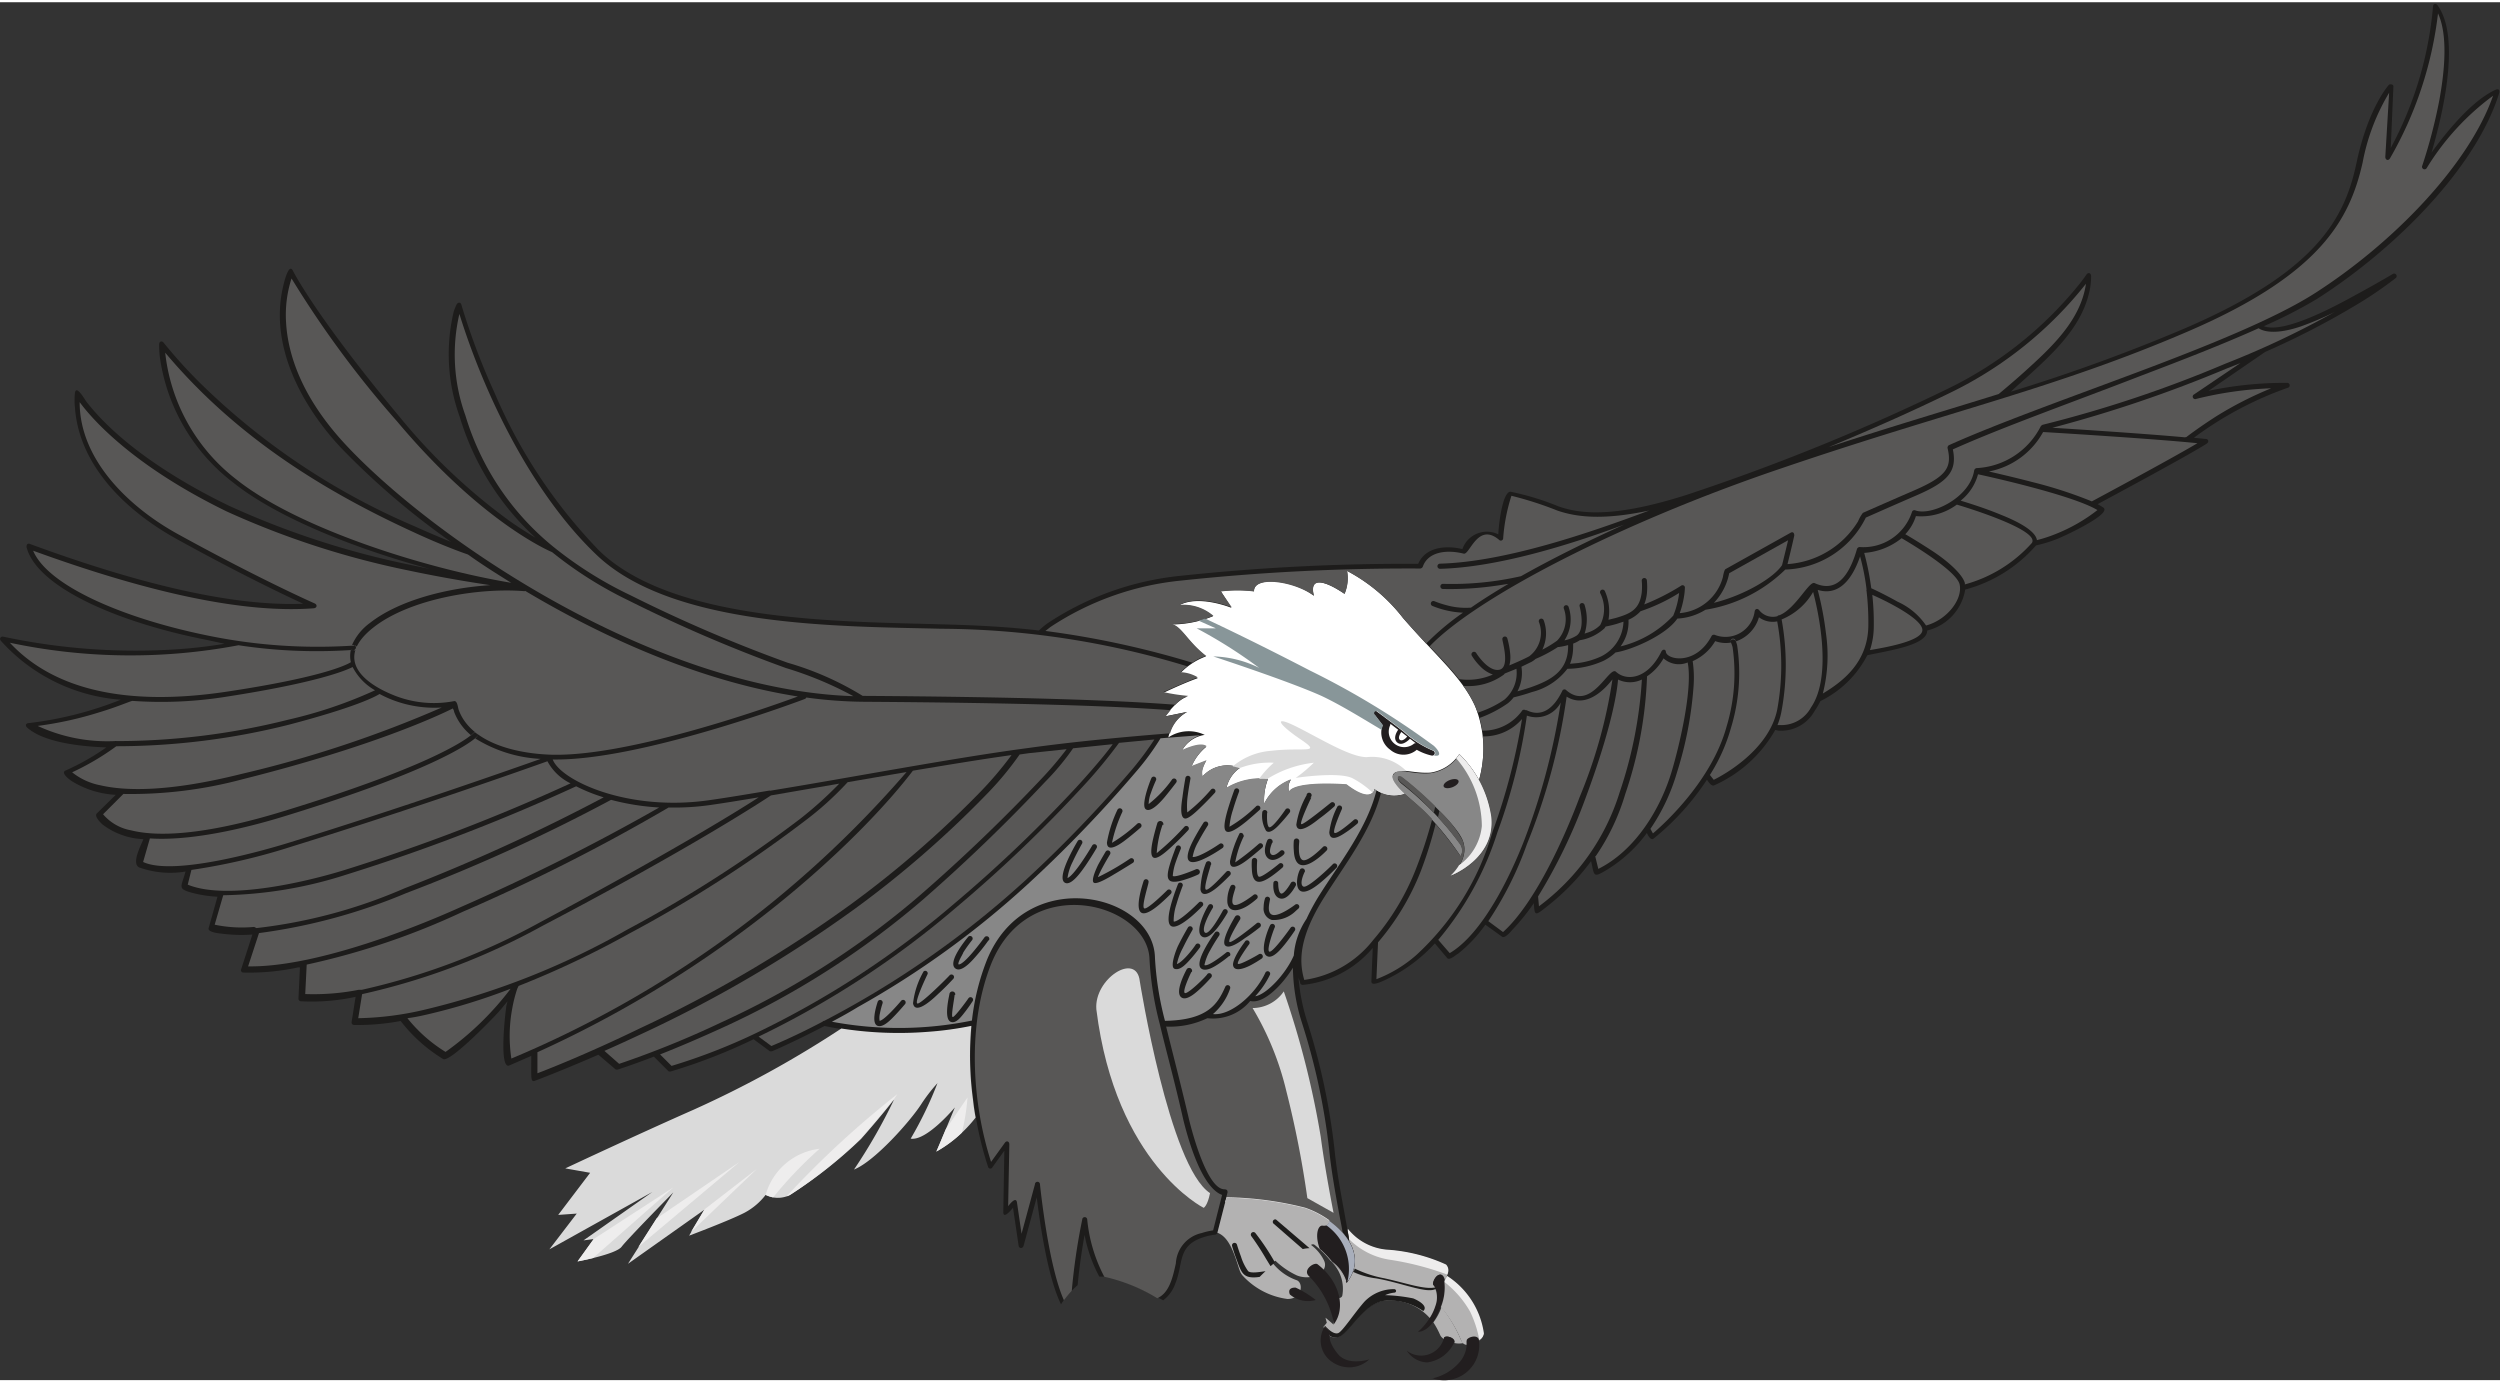 <svg xmlns="http://www.w3.org/2000/svg" width="170" height="94" viewBox="0 0 169.79 93.58"><rect x="0" y="0" width="169.79" height="93.58" fill="#333333" stroke="none"/><defs><style>.cls-1{fill:#b3b2b2;}.cls-1,.cls-12,.cls-2,.cls-5,.cls-6{fill-rule:evenodd;}.cls-10,.cls-2{fill:#221e1f;}.cls-3{fill:#eeeded;}.cls-4{fill:#1d1c1b;}.cls-5{fill:#fff;}.cls-6,.cls-8{fill:#878787;}.cls-7{fill:#585756;}.cls-12,.cls-9{fill:#dadada;}.cls-11{fill:#889699;}.cls-13{fill:#a8aebb;}</style></defs><title>Ресурс 1</title><g id="Слой_2" data-name="Слой 2"><g id="Слой_1-2" data-name="Слой 1"><path class="cls-1" d="M91.5,83.33a3.8,3.8,0,0,0,2.81,1.43,11.46,11.46,0,0,1,3.86,1c.26.19.2.66-.05,1.06,0-.24-.15-.39-.27-.41-.32,0-.58.56-.5.69a1.33,1.33,0,0,1,.17.25.88.88,0,0,1-.28.07c-.8.06-2.32-.56-3.77-.8a5.25,5.25,0,0,1-1.57-.45,2.36,2.36,0,0,0-.27-2,3.43,3.43,0,0,0-.09-.63Z"/><path class="cls-2" d="M96.3,90.3a4,4,0,0,0,1.19-1.8c.28-1-.06-1.26-.15-1.39s.17-.74.5-.69.47,1,0,2.17C97.23,90.39,96.3,90.3,96.3,90.3Z"/><path class="cls-3" d="M98.29,86.41a19.77,19.77,0,0,0-3.86-1A4.94,4.94,0,0,1,91.62,84a4.31,4.31,0,0,0-.08-.5l0-.2a3.8,3.8,0,0,0,2.81,1.43,11.46,11.46,0,0,1,3.86,1A.57.57,0,0,1,98.29,86.41Z"/><path class="cls-4" d="M92,86a7.7,7.7,0,0,0,2,.66c1.55.34,2.75.79,3.49.62a.83.83,0,0,1,.07.13.88.88,0,0,1-.28.07c-.8.06-2.32-.56-3.77-.8a5.25,5.25,0,0,1-1.57-.45A2.29,2.29,0,0,0,92,86Z"/><path class="cls-1" d="M97.1,89.36a3.57,3.57,0,0,0-2.84-1.19c-1.58-.06-2.58,2.12-3.34,2.45a.68.68,0,0,1-.66-.06.55.55,0,0,1,0-.13c0-.11-.26-.5-.41-.43.17-.19.26-.32.26-.32l-.09-.34c.2.16.39.33.55.47A2.5,2.5,0,0,0,90.11,88a1.67,1.67,0,0,1,.81,0,.23.23,0,0,0,.24-.14,2.57,2.57,0,0,0-.72-2.31,2.69,2.69,0,0,1,1,1.44,2.76,2.76,0,0,0,.43-.77,5.25,5.25,0,0,0,1.57.45c1.45.24,3,.87,3.77.8a.88.88,0,0,0,.28-.07,1.62,1.62,0,0,1,0,1.13A3.32,3.32,0,0,1,97.1,89.36Zm.78-.77a9.57,9.57,0,0,1,1.36,2.3.38.38,0,0,0,.17.17,1.51,1.51,0,0,1-.64,0c.08-.38-.61-.55-.7-.34l0,.07a.63.63,0,0,1-.25-.25,6,6,0,0,0-.47-.88,4,4,0,0,0,.54-1Z"/><path class="cls-1" d="M99.24,90.89a8.67,8.67,0,0,0-1.38-2.27v0a3.48,3.48,0,0,0,.23-1.76,1.58,1.58,0,0,0,.15-.3,5.57,5.57,0,0,1,2.5,3.9.57.57,0,0,1-.31.44l0,0c-.15-.37-.84-.11-.82.09a1.65,1.65,0,0,1,0,.2A.45.45,0,0,1,99.24,90.89Z"/><path class="cls-4" d="M90,89.9c.2.23.59.59.88.49S92,89,92.68,88.24a2.78,2.78,0,0,1,2-.84c.17,0,.19.24,0,.24a2.11,2.11,0,0,0-.61.17,11.23,11.23,0,0,1,1.91.22c.51.21,1,.57.68.86a4,4,0,0,0-2.35-.71c-1.58-.06-2.58,2.12-3.34,2.45a.68.68,0,0,1-.66-.06.55.55,0,0,1,0-.13c0-.11-.26-.5-.41-.43l0,0Z"/><path class="cls-2" d="M95.54,91.58a1.6,1.6,0,0,0,2.53-.87c.09-.22.78,0,.71.28a2.36,2.36,0,0,1-1.86,1.39A1.74,1.74,0,0,1,95.54,91.58Z"/><path class="cls-2" d="M97.25,93.47a3.4,3.4,0,0,0,1.78-1,2,2,0,0,0,.58-1.58c0-.19.67-.45.82-.09a2.38,2.38,0,0,1-3.18,2.64Z"/><path class="cls-3" d="M99.85,88.94a6.78,6.78,0,0,0-1.72-2s0-.09,0-.14a1.58,1.58,0,0,0,.15-.3,5.57,5.57,0,0,1,2.5,3.9.57.57,0,0,1-.31.44A7.74,7.74,0,0,0,99.85,88.94Z"/><path class="cls-2" d="M93,92.17s-1.45.48-2.14-.37-.56-1.26-.52-1.36-.26-.5-.41-.43a1.75,1.75,0,0,0,.58,2.36A2,2,0,0,0,93,92.17Z"/><path class="cls-4" d="M66,69.56a22.37,22.37,0,0,1-2.89.4A24.73,24.73,0,0,1,56,69.53c-2.15,1.12-3.55,1.71-3.55,1.71a.29.29,0,0,1-.17,0l-1.1-.81a37.75,37.75,0,0,1-5.6,2.18.28.28,0,0,1-.17,0l-1-1c-1.51.58-2.43.87-2.43.87a.29.29,0,0,1-.17,0l-1.17-1c-2.62,1.14-4.31,1.77-4.31,1.77-.32.12-.24-.26-.25-1.69l-1.49.65c-.7.3-.29-3.46-.22-3.86,0-.18.07-.35.1-.5-.16.19-.34.42-.55.66-.41.47-3.39,3.55-3.83,3.26a10.61,10.61,0,0,1-2.88-2.58,15.71,15.71,0,0,1-3.17.27.17.17,0,0,1-.16-.2l.27-1.71a14,14,0,0,1-3.73.3.18.18,0,0,1-.15-.18l.1-2.12-.12,0a15.72,15.72,0,0,1-3.72.35.16.16,0,0,1-.15-.23l.76-2.35a10.57,10.57,0,0,1-2.15-.07s-.91-.07-.82-.37l.6-2.13a8.41,8.41,0,0,1-1.74-.27c-1-.28-.72-.37-.43-1.44a6.28,6.28,0,0,1-3.15-.28c-.52-.27.07-1.39.29-1.92a4.88,4.88,0,0,1-2.78-1c-.1-.09-.58-.55-.39-.74l1.29-1.27a6.3,6.3,0,0,1-3-.94c-.09-.06-.78-.55-.41-.71a16.17,16.17,0,0,0,2.77-1.57c-2.41-.09-4.41-.49-5.38-1.35-.14-.13-.09-.29.1-.3A24.47,24.47,0,0,0,8.2,47.37a12.15,12.15,0,0,1-8.14-4c-.13-.16,0-.32.17-.28a43.06,43.06,0,0,0,11.39.88,33.44,33.44,0,0,0,3.63-.4L14,43.3C8,42.12,2.5,39.73,1.8,37c0-.17.07-.27.23-.21q11.79,4.34,18.56,4.06c-1.28-.59-4.39-2.07-8.6-4.4-3.33-1.84-6.61-4.9-6.9-8.92a4.8,4.8,0,0,1,0-1c.09-.57.64.41.78.6,2.33,3,6.41,5.49,9.69,7.07a57.16,57.16,0,0,0,12.25,4l1.39.29c-5-1.35-10.34-3.46-13.34-5.85a13,13,0,0,1-5-8.51,6.69,6.69,0,0,1-.05-.9c0-.2.19-.26.31-.1a33.11,33.11,0,0,0,2.44,2.7,47.2,47.2,0,0,0,14.57,9.75c1,.45,1.86.81,2.5,1.07a51.55,51.55,0,0,1-7.52-6.44c-2.7-2.91-4.85-7-3.86-11,.09-.39.38-1.46.63-1,0,0,1.47,3,7.3,10a40,40,0,0,0,7.4,7c.71.5,1.32.88,1.79,1.16a18.34,18.34,0,0,1-5.15-8.22,12.51,12.51,0,0,1-.41-7.12,3.38,3.38,0,0,1,.2-.5c.09-.17.27-.16.32,0a46.76,46.76,0,0,0,2.26,6A35.14,35.14,0,0,0,40.7,37.25c5.05,4.88,16.58,4.8,23.2,5,2.42.06,4.54.17,6.66.42a5,5,0,0,1,.57-.48,19.91,19.91,0,0,1,9-3.23,144.89,144.89,0,0,1,16.19-.82c.47-1.12,1.84-1.28,3-1a1.76,1.76,0,0,1,2.44-1c0-.33.23-2.82.81-2.9a18.18,18.18,0,0,1,3.28,1c1.68.59,4.07.69,8.69-.78a144.19,144.19,0,0,0,17.87-7.27,26.13,26.13,0,0,0,8.71-6.92c.39-.48.58-.77.58-.77.12-.17.31-.12.32.09a4.67,4.67,0,0,1-.15,1.2c-.57,2.35-2.48,4.1-4.2,5.66-.42.38-.8.71-1.1,1a120,120,0,0,0,11.79-4.29c8.93-3.84,10.88-7.44,11.68-11.23s2.19-5.3,2.21-5.33.31-.07.3.13l-.18,4.17a24.84,24.84,0,0,0,2.87-9.6c0-.2.19-.25.31-.09,1.6,2.21.34,7.45-.41,10,1.05-1.46,2.78-3.56,4.36-4.27.17-.08.29,0,.24.21-1.53,5-6.95,10.53-12.38,14A31.93,31.93,0,0,1,153.75,22c1.45.57,5.34-1.63,6.31-2.16,1.35-.73,2.44-1.38,2.44-1.38a.17.17,0,1,1,.2.28,27.16,27.16,0,0,1-2.86,1.93,54.67,54.67,0,0,1-6,3.08L150,26.39a25.13,25.13,0,0,1,5.31-.54.17.17,0,1,1,.05.34A24,24,0,0,0,149,29.58l.8.08c.2,0,.24.21.07.32-1.25.8-6.19,3.45-7.41,4.11a3.18,3.18,0,0,1,.4.24c.57.43-2.64,1.92-3.12,2.11a8.84,8.84,0,0,1-1.46.45,9.69,9.69,0,0,1-4.81,3,3.44,3.44,0,0,1-2.58,2.78c0,1-2.55,1.35-4.07,1.68a7.07,7.07,0,0,1-3.18,3.11c-.13.24-.24.45-.38.64a2.6,2.6,0,0,1-2.49,1.37l-.2-.05a8.94,8.94,0,0,1-4.16,3.77c-.16.07-.35-.19-.48-.39a17.41,17.41,0,0,1-3.62,4c-.19.15-.37-.18-.46-.38a9.5,9.5,0,0,1-2.73,2.51c-.94.56-.83.42-1.06-.6a15.68,15.68,0,0,1-2.89,3c-.92.73-.94.78-1-.14A14.77,14.77,0,0,1,102.71,63s-.48.61-.69.47l-1.14-.82A9.41,9.41,0,0,1,99,64.64c-.06,0-.54.47-.71.28l-.84-1a10.76,10.76,0,0,1-3.2,2.4c-.44.21-1.13.55-1.11.17l.09-2.26a7.17,7.17,0,0,1-4.76,2.51.21.21,0,0,1-.17-.12c0-.13-.08-.25-.11-.38a13.32,13.32,0,0,0,.57,2.93,44.91,44.91,0,0,1,1.87,8.7c.19,1.91.59,3.78.91,5.66a3.43,3.43,0,0,1,.09.63,5.82,5.82,0,0,0-3-2.26,23,23,0,0,0-5.34-.71l-.2.79-.4,1.59a.23.23,0,0,1-.15.13,4,4,0,0,0-.82.18c-1.78.58-1.33,1.76-1.9,3.15A2.41,2.41,0,0,1,79,88.16c-1.48-.78-3.18-1.64-4.19-1.61h-.15a9.82,9.82,0,0,1-1-2.83c-.15.83-.35,2.09-.47,3.41a6.13,6.13,0,0,0-1.13,1.3c-.94-1.9-1.46-5.74-1.65-7.26l-.89,3.28c-.06.22-.31.2-.34,0l-.38-2.58s-.67.87-.66.29L68.21,78l-.8,1.11a.16.16,0,0,1-.3,0,23.4,23.4,0,0,1-1-4.53A22.23,22.23,0,0,1,66,69.56Z"/><path class="cls-5" d="M95.41,53.75a2.21,2.21,0,0,1-2.06-.34s-.09,1.13-1.91-.26c-2-.13-3.6,0-3.9.48a1,1,0,0,1,.13-.82,3.29,3.29,0,0,0-1.82,1.65,4.1,4.1,0,0,1,.26-1.69,4.5,4.5,0,0,0-2.82.61A2.26,2.26,0,0,1,84.21,52a2.26,2.26,0,0,0-2.56.61c-.17-.39.26-1.08.26-1.08l-1,.39a3.51,3.51,0,0,1,1-1.34c-.43-.35-1.65.26-1.65.26a2.14,2.14,0,0,1,1.56-1.08,2.49,2.49,0,0,0-2.47.17,2.6,2.6,0,0,1,1.26-1.73l-1.47.3s.82-1.17,1.52-1.34A12.64,12.64,0,0,1,79,46.91s1.34-.65,2.34-1a2.45,2.45,0,0,0-1.17-.35,4.63,4.63,0,0,1,1.73-1.13c-1.26-1-1.65-2-2.34-2.17a7.49,7.49,0,0,0,2.82-.56,3.12,3.12,0,0,0-2.3-.74c1.34-.74,3.55.17,3.55.17L82.91,40a9.07,9.07,0,0,1,2.25,0c0-1.08,2.73-.74,4.07.3-.35-1.34.78-1,2.08-.13a2.71,2.71,0,0,0,.17-1.56,11.74,11.74,0,0,1,3.81,3.21c2.21,2.56,4,4,4.9,6a7.75,7.75,0,0,1,.26,5,7.69,7.69,0,0,0-1.34-1.76,2.84,2.84,0,0,1-1.95,1.26c-1.21.09-2.3-.43-2.56.13C94.45,52.8,94.82,53.22,95.41,53.75Z"/><path class="cls-6" d="M99.2,58a21,21,0,0,0-2.51-3.08c-1.21-1.13-2.34-1.86-2.08-2.43s1.34,0,2.56-.13a2.84,2.84,0,0,0,1.95-1.26,7.44,7.44,0,0,1,2.17,4.25c.3,2.86-2.77,4-2.77,4s1.34-1.13.82-2.43-3.81-4.07-4.12-4.25-.43.09,0,.43a21.29,21.29,0,0,1,3.9,4A.77.77,0,0,1,99.2,58Z"/><path class="cls-7" d="M99.36,41.46a17.26,17.26,0,0,0-2.5,2.1c-.49-.52-1-1.09-1.56-1.72a11.74,11.74,0,0,0-3.81-3.21,2.71,2.71,0,0,1-.17,1.56c-1.3-.91-2.43-1.21-2.08.13-1.34-1-4.12-1.39-4.07-.3a9.07,9.07,0,0,0-2.25,0l.74,1.08s-2.21-.91-3.55-.17a3.12,3.12,0,0,1,2.3.74,7.49,7.49,0,0,1-2.82.56c.69.17,1.08,1.21,2.34,2.17a2.58,2.58,0,0,0-.94.46A61.31,61.31,0,0,0,71,42.7l.33-.26a19.56,19.56,0,0,1,8.87-3.16,145.89,145.89,0,0,1,16.27-.82.23.23,0,0,0,.16-.12c.34-1,1.58-1.19,2.78-.89.41.1.95-2.16,2.4-.94a.16.16,0,0,0,.28-.11,12.36,12.36,0,0,1,.56-2.88,23.62,23.62,0,0,1,3.11,1c1.41.49,3.25.64,6.25,0-4,1.5-9.77,3.49-14.21,3.61a.17.17,0,0,0,0,.35c3.85-.1,8.69-1.58,12.5-3-2.58,1.16-4.94,2.34-7,3.5A21.07,21.07,0,0,1,98,39.5a.17.17,0,1,0,0,.35,21.94,21.94,0,0,0,3.74-.24l.71-.11c-.93.55-1.79,1.09-2.55,1.62h-.07a4.85,4.85,0,0,1-1.63-.18,6.22,6.22,0,0,1-.78-.26.17.17,0,0,0-.14.32A6.24,6.24,0,0,0,99.36,41.46Z"/><path class="cls-7" d="M37.69,37.07a18.21,18.21,0,0,1-6.08-9,12.2,12.2,0,0,1-.41-6.9c1.75,5.64,5,12.23,9.26,16.31,5.15,5,16.69,4.9,23.43,5.07a58.06,58.06,0,0,1,16.74,2.55c-.27.22-.45.4-.45.4a2.45,2.45,0,0,1,1.17.35c-1,.39-2.34,1-2.34,1a12.64,12.64,0,0,0,1.69.26,2.18,2.18,0,0,0-.88.6c-3.9-.3-10.38-.53-21.13-.6h-.1a20.53,20.53,0,0,0-5.09-2.25,98.19,98.19,0,0,1-10.67-4.58A26.35,26.35,0,0,1,37.69,37.07Z"/><path class="cls-7" d="M37.5,37.35c-.35-.15-4.88-2.14-10.53-8.88a69.09,69.09,0,0,1-7.17-9.71,8.06,8.06,0,0,0-.37,3c.12,2.09,1,5,4,8.24,5.94,6.41,21,16.68,34.53,17.13a24.4,24.4,0,0,0-4.58-1.91,98.42,98.42,0,0,1-10.71-4.6A26.67,26.67,0,0,1,37.5,37.35Z"/><path class="cls-7" d="M35.62,40c-3.1-.26-7.81.52-10.28,2.48s-1,3.6,1.34,4.56a7.27,7.27,0,0,0,4.14.43c.25-.07.27.43.34.61.82,2.2,3.78,2.87,5.79,3,5.16.39,15.2-3.18,17.24-3.93-6.42-1-12.94-3.84-18.52-7.17Z"/><path class="cls-7" d="M31.76,37.5S30.25,37,28,35.95C21.59,33,15.82,29.28,11.22,23.8a12.58,12.58,0,0,0,4.86,8.63c4.09,3.25,12.64,6,18.64,7-1-.62-2-1.25-2.89-1.89Z"/><path class="cls-7" d="M14.05,43a37,37,0,0,0,9.86.7H24A.17.17,0,1,1,24,44l-.23,0a35.19,35.19,0,0,1-7.57-.33A39.39,39.39,0,0,1,.67,43.5c2.94,3.16,7.86,4.36,14.75,3.32,6.25-.94,8.06-1.77,8.41-2a1.86,1.86,0,0,1,0-.84L24,44a.17.17,0,1,0,0-.35h-.09a3.72,3.72,0,0,1,1.21-1.49c2-1.57,5.32-2.39,8.18-2.57-1-.15-3.07-.47-5.57-1a57.49,57.49,0,0,1-12.32-4C9,31.47,6.25,28.3,5.41,27.16c0,4,3.47,7.22,6.74,9,5.58,3.07,9.22,4.67,9.22,4.67.2.09.16.31-.06.33q-6.87.53-19.06-3.91C3.24,39.61,8.29,41.82,14.05,43Z"/><path class="cls-7" d="M7.8,50.18a.16.16,0,0,1,.1,0,47.78,47.78,0,0,0,11.66-1.45,30.34,30.34,0,0,0,5.91-2,3.84,3.84,0,0,1-1.52-1.58c-.51.26-2.5,1.07-8.48,2A27.92,27.92,0,0,1,9,47.45c-.12,0-1,.4-2.24.77a24.47,24.47,0,0,1-4.2.93A11.23,11.23,0,0,0,7.8,50.18Z"/><path class="cls-7" d="M4.9,52.3a4.38,4.38,0,0,0,1.91.88c1.67.39,4.6.48,9.59-.77A79,79,0,0,0,30,47.9a7.92,7.92,0,0,1-3.48-.57,7.47,7.47,0,0,1-.74-.35c-.34.21-1.68.91-6.17,2.09A48.08,48.08,0,0,1,7.9,50.53,17.54,17.54,0,0,1,4.9,52.3Z"/><path class="cls-7" d="M19.29,54.93C28.86,52,31.45,50.22,32,49.77l.13-.12a.17.17,0,0,1,.26.23l-.11.1c-.51.43-3.06,2.26-12.88,5.28-1.61.5-5.94,1.75-9.22,1.53l-.46,1.6c2.13,1,8.53-.88,10-1.34,7.57-2.34,14.82-4.89,17-5.66A9.28,9.28,0,0,1,32.28,50l.11-.1a.17.17,0,0,0-.26-.23l-.13.12a3.81,3.81,0,0,1-1.16-1.6c0-.09-.06-.16-.08-.23-.94.47-5.43,2.59-14.28,4.81a29.27,29.27,0,0,1-8.1,1L7,55.15a3.24,3.24,0,0,0,1.9,1.09C10.56,56.66,13.67,56.66,19.29,54.93Z"/><path class="cls-7" d="M13,58.93l-.25,1c2.73,1.12,8.34-.27,10.67-1a129,129,0,0,0,15.33-5.88,3.51,3.51,0,0,1-1.57-1.5c-1.48.53-9.25,3.28-17.39,5.8A42.26,42.26,0,0,1,13,58.93Z"/><path class="cls-7" d="M17.42,62.88a35.09,35.09,0,0,0,10.05-2.7A127.33,127.33,0,0,0,41,54a11.51,11.51,0,0,1-1.87-.75,129.32,129.32,0,0,1-15.61,6,28.71,28.71,0,0,1-8.36,1.4l-.58,2a9,9,0,0,0,2.68.15Z"/><path class="cls-7" d="M17.59,63.22l-.74,2.26c4.3.07,10.74-2.36,14.38-4a143.84,143.84,0,0,0,13.54-6.79,16.32,16.32,0,0,1-3.27-.52A118.22,118.22,0,0,1,27.6,60.5,38.83,38.83,0,0,1,17.59,63.22Z"/><path class="cls-7" d="M52.26,53.54c-1.45.24-2.8.47-4,.64-5.62.84-10.2-1.34-10.72-2.75,2.92.05,7-.91,10.45-1.91,3.7-1.07,6.67-2.2,6.67-2.2a.17.17,0,0,0,.1-.1,30.3,30.3,0,0,0,3.91.29c10.5.07,16.91.28,20.83.57-.2.24-.33.42-.33.42l1.47-.3a2.37,2.37,0,0,0-1.17,1.45c-2.75.22-6.35.54-9.64,1-5.13.68-12,2-17.52,2.9Z"/><path class="cls-7" d="M24.37,67.07h.06l.15,0a45.78,45.78,0,0,0,12.11-4.59C45.08,58,49.85,55.09,51.53,54c-1.15.19-2.23.37-3.21.51a17.15,17.15,0,0,1-2.91.18,129,129,0,0,1-14,7.09,49.86,49.86,0,0,1-10.58,3.58l-.1,2A15.85,15.85,0,0,0,24.37,67.07Z"/><path class="cls-7" d="M24.59,67.38,24.33,69a21.05,21.05,0,0,0,4.6-.6A52.08,52.08,0,0,0,42.57,63a87.52,87.52,0,0,0,11.8-7.56A26.25,26.25,0,0,0,57,53.07l-4.64.8c-.44.29-5.29,3.5-15.54,8.87a46.12,46.12,0,0,1-12.2,4.62Z"/><path class="cls-7" d="M27.67,69a10.06,10.06,0,0,0,2.59,2.29A20.24,20.24,0,0,0,34.68,67,42,42,0,0,1,29,68.75C28.53,68.86,28.08,68.95,27.67,69Z"/><path class="cls-7" d="M35.13,67a9.3,9.3,0,0,0-.34,1.34,10.17,10.17,0,0,0-.06,3.4A72.41,72.41,0,0,0,61.57,52.28l-4,.69a21.67,21.67,0,0,1-3,2.7,87.84,87.84,0,0,1-11.85,7.59,63.12,63.12,0,0,1-7.5,3.55Z"/><path class="cls-7" d="M36.5,71.31l0,1.43c.79-.3,3.5-1.37,7-3.07a87,87,0,0,0,14.32-8.43,69.4,69.4,0,0,0,8.78-7.63,24.69,24.69,0,0,0,2.1-2.48c-2.07.29-4.36.67-6.7,1.06C59,56.14,50.24,65.08,36.5,71.31Z"/><path class="cls-7" d="M41.05,71.22l1,.88a64.11,64.11,0,0,0,6.88-2.79,57,57,0,0,0,13.46-8.58,115.4,115.4,0,0,0,8.35-8,23.54,23.54,0,0,0,1.7-2L69.89,51l-.64.09a21.36,21.36,0,0,1-2.32,2.78,69.76,69.76,0,0,1-8.83,7.67A87.31,87.31,0,0,1,43.72,70C42.76,70.45,41.87,70.86,41.05,71.22Z"/><path class="cls-7" d="M44.83,71.46l.78.78A39.91,39.91,0,0,0,51.37,70a61.62,61.62,0,0,0,13.45-8.79,93.35,93.35,0,0,0,8.47-8.1c1.25-1.38,2-2.31,2.28-2.72l-2.69.28A17.07,17.07,0,0,1,71,52.93,115.85,115.85,0,0,1,62.62,61a57.39,57.39,0,0,1-13.54,8.64C47.44,70.39,46,71,44.83,71.46Z"/><path class="cls-7" d="M83,81l-.61,2.41a4.58,4.58,0,0,0-.77.18,2.23,2.23,0,0,0-1.76,2.06c-.22,1-.45,2-1.26,2.37A11.93,11.93,0,0,0,75,86.56a10.53,10.53,0,0,1-1.16-3.88.17.17,0,1,0-.34,0,42.66,42.66,0,0,0-.71,4.84,6.7,6.7,0,0,0-.53.64c-1.08-2.39-1.62-7.82-1.63-7.88a.17.17,0,0,0-.34,0l-.91,3.36-.31-2.12c-.07-.49-.59.24-.6.25l.08-4.2c0-.21-.19-.28-.31-.1l-.93,1.29c-1.33-4.15-1.61-9.35,0-13.43,2.57-6.41,10.68-4.11,10.76-.32a21.82,21.82,0,0,0,.7,4.4c.41,1.74,1,3.84,1.6,6.51C81.39,80,82.49,80.83,83,81Z"/><path class="cls-7" d="M109,40a.17.17,0,1,0-.32.13,2.38,2.38,0,0,1,0,2.17,2.06,2.06,0,0,1-.88.52l-.18.06a3.22,3.22,0,0,0,0-1.94.17.17,0,1,0-.34.08c.26,1.07.14,1.77-.21,2a2.51,2.51,0,0,1-.82.32,2.61,2.61,0,0,0,.28-2.28.17.17,0,1,0-.32.12,2.1,2.1,0,0,1-.46,2.18,7.79,7.79,0,0,1-1,.61,2.56,2.56,0,0,0,.09-2,.17.17,0,0,0-.32.13,2,2,0,0,1-.66,2.32c-.45.24-1,.47-1.35.62a2.19,2.19,0,0,0,.06-.76,5.74,5.74,0,0,0-.2-1.08.17.17,0,0,0-.33.1c0,.12.41,1.5,0,1.92l-.06.05a.37.37,0,0,1-.13.06c-.76.18-1.56-1.08-1.59-1.13a.17.17,0,1,0-.3.18,3.88,3.88,0,0,0,.57.72,2.17,2.17,0,0,0,.86.56,4.18,4.18,0,0,1-2.3.31c-.56-.71-1.23-1.42-2-2.22C100.27,40.43,110,35.37,121,31.65c11.44-3.9,18.6-5.42,27.57-9.28s11-7.55,11.89-11.48a14.23,14.23,0,0,1,1.8-4.74L162,10.5c0,.22.21.29.32.1A25.65,25.65,0,0,0,165.58.76c.66,1.43.48,3.79.08,5.94a34.93,34.93,0,0,1-1.15,4.4.17.17,0,1,0,.31.15,17.3,17.3,0,0,1,4.5-4.9c-1.66,4.74-6.85,10.05-12.1,13.41-2.69,1.72-7.22,3.55-11.93,5.32s-9.58,3.5-12.92,5a.2.2,0,0,0-.1.2c.32,1.34-.09,1.93-2.28,2.88s-3.47,1.52-3.47,1.52a2.69,2.69,0,0,0-.33.58,6.11,6.11,0,0,1-4.79,2.9c.31-1.24.46-1.94.46-1.94,0-.18-.09-.28-.25-.19l-4.42,2.47c-.1.06-.17.5-.18.55a3.31,3.31,0,0,1-2.93,2.44,6,6,0,0,0,.29-1.12,4.15,4.15,0,0,0,.06-.59.16.16,0,0,0-.26-.15,15.31,15.31,0,0,1-2.5,1.27,2.87,2.87,0,0,0,.18-.73,4.65,4.65,0,0,0,0-.89.17.17,0,1,0-.35,0,4.27,4.27,0,0,1,0,.81c-.15,1.15-.74,1.43-1.77,1.73l-.49.12A3.35,3.35,0,0,0,109,40Z"/><path class="cls-7" d="M135.74,26.61s.77-.63,1.73-1.49c1.79-1.62,3.84-3.48,4.2-6a26.45,26.45,0,0,1-9.07,7.33c-2.73,1.34-5.63,2.62-8.42,3.77C128.5,28.8,132.22,27.71,135.74,26.61Z"/><path class="cls-7" d="M116.4,40.79c2.09-.52,4.07-1.71,4.63-2.56.19-.77.33-1.34.41-1.69l-4,2.24A4,4,0,0,1,116.4,40.79Z"/><path class="cls-7" d="M99.38,46.43a4.08,4.08,0,0,0,2.75-.76l.07-.08.79-.32a2.38,2.38,0,0,1-.81,2.09,6.79,6.79,0,0,1-1.51.78l-.31.12c-.05-.15-.11-.29-.17-.44A7.69,7.69,0,0,0,99.38,46.43Z"/><path class="cls-7" d="M103.06,46.8c.22-.06.53-.15.86-.26,1.41-.49,2.56-1.11,2.58-2.76v-.12a4.52,4.52,0,0,1-.63.13h-.06a9.61,9.61,0,0,1-1.52.81,1.48,1.48,0,0,1-.28.2l-.68.33A2.68,2.68,0,0,1,103.06,46.8Z"/><path class="cls-7" d="M106.63,44.93l.54-.05a5.34,5.34,0,0,0,1.57-.45,2.73,2.73,0,0,0,1.52-2.36l-.46.15a7.51,7.51,0,0,1-.75.18l-.08.12a3.22,3.22,0,0,1-1.68.81,2,2,0,0,1-.45.23,2,2,0,0,1,0,.23A3.06,3.06,0,0,1,106.63,44.93Z"/><path class="cls-7" d="M110.06,43.75a7.25,7.25,0,0,0,3.58-2.09,5.66,5.66,0,0,0,.4-1.54,12.13,12.13,0,0,1-2.62,1.24,2.4,2.4,0,0,1-.82.58A2.8,2.8,0,0,1,110.06,43.75Z"/><path class="cls-7" d="M134.34,32.06a3.43,3.43,0,0,1-1.18,1.79c.46.14,1.6.49,2.69.94.39.16,2.37.92,2.49,1.74a9.46,9.46,0,0,0,1.26-.41,11.42,11.42,0,0,0,2.85-1.63C140.77,33.48,135.09,32.22,134.34,32.06Z"/><path class="cls-7" d="M97.48,54.61l-.1.43a22.32,22.32,0,0,0-2.17-2c-.43-.35-.3-.61,0-.43A23.41,23.41,0,0,1,97.48,54.61Zm-4.21,9.07a7.22,7.22,0,0,1-4.69,2.72c-.38-1.3-.34-2.93,1.36-5.62,1.38-2.19,3.21-4.52,3.86-7.11a1.92,1.92,0,0,0,1.6.08c.37.33.82.7,1.28,1.13.2.18.39.39.59.6a30.28,30.28,0,0,1-1.1,3.37A16.64,16.64,0,0,1,93.27,63.68Z"/><path class="cls-7" d="M93.59,63.85A17,17,0,0,0,96.5,59a28.13,28.13,0,0,0,1-3.19A25,25,0,0,1,99.2,58a.77.77,0,0,0-.09-.87,18.47,18.47,0,0,0-1.45-1.77l.1-.44a7.71,7.71,0,0,1,1.57,2c.52,1.3-.82,2.43-.82,2.43s3.08-1.13,2.77-4a6.51,6.51,0,0,0-.83-2.49,8.5,8.5,0,0,0,.26-3,3.42,3.42,0,0,0,2.66-1.18,41.38,41.38,0,0,1-2,7.65,18.21,18.21,0,0,1-5.19,8.39,8.9,8.9,0,0,1-2.7,1.63Z"/><path class="cls-7" d="M97.68,63.68l.78.9c2.28-1.35,4.14-5.33,5-7.51A45.27,45.27,0,0,0,106,47.56a1.88,1.88,0,0,1-2.3.89,39,39,0,0,1-2,7.92A21.3,21.3,0,0,1,97.68,63.68Z"/><path class="cls-7" d="M101.08,62.41l1,.74c2.22-2,4.25-6.61,5.2-9.16a33.63,33.63,0,0,0,2.23-8c-1,1.28-2.13,1.79-3.11,1.17a42.12,42.12,0,0,1-2.69,10A23.65,23.65,0,0,1,101.08,62.41Z"/><path class="cls-7" d="M104.46,60.73l.06.67A15.25,15.25,0,0,0,110,53.66,29.24,29.24,0,0,0,111.51,46a1.87,1.87,0,0,1-1.62,0c-.05.69-.37,3.14-2.25,8.17A37,37,0,0,1,104.46,60.73Z"/><path class="cls-7" d="M108.34,58l.21.86c2.52-1.25,4.24-4.09,5-6.67.44-1.47,1.44-5.5,1.07-7.35a1.55,1.55,0,0,1-1.64-.28,3.53,3.53,0,0,1-1.12,1.22,27.78,27.78,0,0,1-1.48,8,15,15,0,0,1-2,4.21Z"/><path class="cls-7" d="M117.55,43.47a.17.17,0,0,1,.31-.15,2.42,2.42,0,0,1,.12.35,12.73,12.73,0,0,1-.41,5.58,12,12,0,0,1-1.44,3.23l.26.33c.65-.32,3.74-2,4.31-4.76a16.48,16.48,0,0,0,0-6,1.56,1.56,0,0,1-1.24-.28,2.44,2.44,0,0,1-1.57,1.64c-.12-.25-.42-.12-.34.08a2.07,2.07,0,0,1-1.06-.1,3.31,3.31,0,0,1-1.53,1.36,7.81,7.81,0,0,1,.06,1.71,25.39,25.39,0,0,1-1.13,5.86,13.45,13.45,0,0,1-1.8,3.82l.17.31c.76-.64,4-3.59,5-7.25a12.46,12.46,0,0,0,.41-5.4A1.81,1.81,0,0,0,117.55,43.47Z"/><path class="cls-7" d="M120.71,41.7a1.18,1.18,0,0,1-1.24-.42c-.12-.13-.27-.08-.3.09a2,2,0,0,1-2.7,1.6.18.18,0,0,0-.23.08c-1.06,2-3,1.62-3.1,1.08,0-.2-.23-.22-.32,0-.92,1.85-2.36,2-3.07,1.34-.47-.42-1.67,2.74-3.38,1.25a.16.16,0,0,0-.27.06c-.62,1.28-1.46,1.78-2.42,1.3l-.07,0a.2.2,0,0,0-.21,0,3.24,3.24,0,0,1-2.73,1.39,6.72,6.72,0,0,0-.19-.86,8.08,8.08,0,0,0,1.93-1,2.3,2.3,0,0,0,.39-.4,12.68,12.68,0,0,0,1.24-.36,4.35,4.35,0,0,0,2.41-1.58,6.09,6.09,0,0,0,2.45-.54,3.34,3.34,0,0,0,.82-.57c1.08-.16,3.43-1.17,4.2-2.3a4,4,0,0,0,1.91-.6,10,10,0,0,0,5.42-2.73A6.32,6.32,0,0,0,126.72,35c.28-.12,1.48-.66,3.4-1.49,2.16-.93,2.82-1.63,2.51-3.14,3.33-1.5,8.13-3.2,12.77-5,2.82-1.07,5.6-2.15,8-3.23.15.11.88.54,2.83-.11a19.56,19.56,0,0,0,2.34-1,59.76,59.76,0,0,1-7.44,3.52,83.22,83.22,0,0,1-12.41,4.15.34.34,0,0,0-.12.1,5.18,5.18,0,0,1-4.36,2.84.21.21,0,0,0-.16.15c-.29,1.89-2.95,3.12-4,2.72a.17.17,0,0,0-.23.12A3.47,3.47,0,0,1,126.29,37a.21.21,0,0,0-.17.13c-.72,2.51-1.81,2.81-2.88,2.32-.37-.17-1.28,1.73-2.38,2.18A.19.19,0,0,0,120.71,41.7Z"/><path class="cls-7" d="M120.72,49.09l.12,0A2.29,2.29,0,0,0,123,47.89c1.49-2.18.45-6.67.14-7.84A4.37,4.37,0,0,1,121,41.92a17.13,17.13,0,0,1,0,6.19A4.81,4.81,0,0,1,120.72,49.09Z"/><path class="cls-7" d="M126.77,40a.17.17,0,0,1,0-.11,15,15,0,0,0-.44-2.25c-.69,2-1.73,2.63-2.88,2.27a21.26,21.26,0,0,1,.56,2.94,10.46,10.46,0,0,1-.21,4.1c1.38-.83,3.06-2.13,3.09-4.6A18.44,18.44,0,0,0,126.77,40Z"/><path class="cls-7" d="M127,44c.92-.16,3.6-.6,3.56-1.38s-2.55-2-3.4-2.37a17.61,17.61,0,0,1,.1,2.15A5.16,5.16,0,0,1,127,44Z"/><path class="cls-7" d="M130.81,42.33c1.44-.39,2.5-1.79,2.28-2.79s-3.89-3.11-3.94-3.14a4.57,4.57,0,0,1-2.54,1c.05.19.19.7.32,1.4.06.31.11.66.16,1,.25.11,1,.47,1.8.92A4.63,4.63,0,0,1,130.81,42.33Z"/><path class="cls-7" d="M133.44,39.54A9.4,9.4,0,0,0,138,36.72c.57-.91-4.85-2.53-5.1-2.6a4.07,4.07,0,0,1-2.78.78,3.15,3.15,0,0,1-.72,1.23c.22.12,1,.59,1.87,1.16s2,1.5,2.18,2.17Z"/><path class="cls-7" d="M142.07,33.9c.56-.3,5.33-2.86,7.17-3.95-2.79-.29-9.59-.71-10.48-.76a5.36,5.36,0,0,1-3.68,2.68c.69.16,1.77.41,2.92.71A29.68,29.68,0,0,1,142.07,33.9Z"/><path class="cls-7" d="M148.49,29.53s.8-.62,2-1.39a24.57,24.57,0,0,1,3.76-1.92,24.61,24.61,0,0,0-5.09.72.17.17,0,0,1-.14-.31l3.15-2.13-1,.4a88.74,88.74,0,0,1-11.78,4c1.79.11,6.39.41,9,.65Z"/><path class="cls-7" d="M55.86,69.24a.16.16,0,0,1,.12-.06,64.08,64.08,0,0,0,13.59-9.48,86.87,86.87,0,0,0,7.35-7.63,20.43,20.43,0,0,0,1.48-2L76,50.3a33.5,33.5,0,0,1-2.49,3A93.54,93.54,0,0,1,65,61.43a62,62,0,0,1-13.48,8.82l.87.64C53.55,70.4,54.7,69.85,55.86,69.24Z"/><path class="cls-7" d="M87.81,65.57a12.71,12.71,0,0,0,.6,3.7,44.62,44.62,0,0,1,1.86,8.63c.13,1.33.4,2.87.63,4.11.09.52.2,1,.29,1.56a6.2,6.2,0,0,0-2.57-1.68,23,23,0,0,0-5.34-.71l.09-.35c0-.15-.05-.2-.21-.21-1.28,0-2.37-4.59-2.43-4.85-.59-2.51-1.12-4.52-1.53-6.2A5.89,5.89,0,0,0,82,69L82,69a3.27,3.27,0,0,0,2.91-1.17C85.8,68.06,87.07,66.77,87.81,65.57Z"/><path class="cls-8" d="M85.25,67.51a6,6,0,0,0,1-1.46.17.17,0,1,0-.31-.14c-.69,1.5-2.37,2.94-3.56,2.81A4,4,0,0,0,83.54,67a.17.17,0,1,0-.32-.14c-.5,1.12-1.13,2.27-4.1,2.32a21.28,21.28,0,0,1-.68-4.29c-.09-4.36-8.79-6.39-11.43.2a16,16,0,0,0-1,4.07,24.66,24.66,0,0,1-9.51.08c.55-.29,1.15-.62,1.77-1a61.24,61.24,0,0,0,11.54-8.35,87.25,87.25,0,0,0,7.38-7.67,17.2,17.2,0,0,0,1.63-2.23l2.7-.21a2.13,2.13,0,0,0-1.22,1s1.21-.61,1.65-.26a3.51,3.51,0,0,0-1,1.34l1-.39s-.43.69-.26,1.08A2.26,2.26,0,0,1,84.21,52a2.26,2.26,0,0,0-.91,1.34,4.5,4.5,0,0,1,2.82-.61,4.1,4.1,0,0,0-.26,1.69,3.29,3.29,0,0,1,1.82-1.65,1,1,0,0,0-.13.82c.3-.48,1.91-.61,3.9-.48,1.82,1.39,1.91.26,1.91.26l.14.1c-.62,2.57-2.47,4.92-3.84,7.09a14.83,14.83,0,0,0-.93,1.7,5.09,5.09,0,0,0-.86,2.48C87.33,66,86,67.4,85.25,67.51Z"/><path class="cls-4" d="M59.74,69.18c.33-.05,1.27-1.13,1.46-1.36a.17.17,0,0,1,.27.22s-.3.36-.65.73-.75.77-1.09.77c-.66,0-.2-1.41-.12-1.66a.17.17,0,1,1,.33.11,5.78,5.78,0,0,0-.18.69A1.27,1.27,0,0,0,59.74,69.18Zm24.15-9c0,.1-.38,1-.08,1.12s1.25-.61,1.32-.67a.17.17,0,1,1,.23.26,5.07,5.07,0,0,1-.6.46c-.44.28-1.27.62-1.4-.19a2.27,2.27,0,0,1,.21-1.12A.17.17,0,0,1,83.89,60.19Zm2.35.81c0,.1-.25.92.22,1s1.45-.66,1.49-.69a.17.17,0,1,1,.24.25l-.17.15a2.14,2.14,0,0,1-1.64.63.8.8,0,0,1-.56-.86,2.07,2.07,0,0,1,.1-.62A.17.17,0,1,1,86.24,61Zm-.86-2.68c0,.09-.08,1,.12,1.08s1.29-.81,1.37-.88a.17.17,0,0,1,.23.26s-.31.28-.66.53c-.72.52-1.38.79-1.42-.44a4.28,4.28,0,0,1,0-.59A.17.17,0,0,1,85.38,58.32Zm3.23.75c-.06.12-.39.85-.09,1s1.94-1.44,2-1.52a.17.17,0,0,1,.25.24s-.43.45-.92.87c-.29.25-1.05.9-1.48.73s-.29-1.06-.09-1.45A.17.17,0,0,1,88.61,59.08Zm-2.21-2c0,.06-.27.6-.08.8s.55-.15.63-.22a.17.17,0,1,1,.23.25l-.1.09c-.27.2-.7.43-1,.12s-.15-.87,0-1.2A.17.17,0,0,1,86.4,57.12ZM88.24,57c0,.07-.13,1.06.21,1.25s1.32-.8,1.4-.88a.17.17,0,1,1,.25.24c-.65.67-2.14,1.87-2.23,0a3.69,3.69,0,0,1,0-.65A.17.17,0,0,1,88.24,57ZM86.81,59.8c0,.08,0,.65.19.73s.61-.6.66-.7A.17.17,0,1,1,88,60l-.09.15c-.18.3-.57.85-1,.71s-.46-.74-.42-1.09A.17.17,0,0,1,86.81,59.8Zm-4.45,1.72c-.06.09-.81,1.35-.54,1.65s1.11-1.26,1.24-1.49a.17.17,0,1,1,.3.17,10.14,10.14,0,0,1-.62.94c-.19.25-.79,1-1.17.61s.25-1.67.5-2.07A.17.17,0,0,1,82.36,61.52Zm1.86.78c-.08.12-.85,1.39-.72,1.52s1.71-1.15,1.85-1.27a.17.17,0,0,1,.22.27s-.46.38-1,.73c-.2.14-1.06.81-1.36.51s.51-1.69.67-1.95A.17.17,0,1,1,84.22,62.3Zm2.35.54c-.07.16-.58,1.55-.36,1.64s1.36-1.5,1.44-1.62a.17.17,0,0,1,.29.19s-.31.47-.67.92c-.19.23-.78,1-1.18.83-.59-.23,0-1.78.16-2.09A.17.17,0,1,1,86.58,62.83ZM84.82,64c-.12.16-.87,1.22-.74,1.31s1.33-.59,1.41-.65a.17.17,0,0,1,.2.29,7.9,7.9,0,0,1-.69.42c-.27.15-1.2.6-1.26,0,0-.42.57-1.25.8-1.55A.17.17,0,1,1,84.82,64Zm-1.32.76a8.08,8.08,0,0,1-.72.54c-.27.18-.85.56-1.18.34-.56-.38.75-2.22.91-2.45a.17.17,0,0,1,.29.2s-.33.48-.61,1a3.31,3.31,0,0,0-.39,1c.23.15,1.36-.75,1.48-.85A.17.17,0,1,1,83.5,64.8Zm-3.57.56c.36-.1,1.08-1,1.28-1.32a.17.17,0,1,1,.28.2s-.28.39-.61.76-.73.81-1.1.69.13-1.37.23-1.57c.31-.63.67-1.24.67-1.24a.17.17,0,0,1,.3.18s-.35.6-.65,1.22A4,4,0,0,0,79.92,65.37Zm1,.51c-.08.15-.65,1.35-.46,1.46S81.95,66.13,82,66a.17.17,0,0,1,.26.23s-.35.4-.75.77c-.22.2-.87.82-1.24.61-.52-.29.16-1.62.32-1.92A.17.17,0,0,1,80.94,65.88Zm5.13-10.81s-.06.84.12,1,1-1,1.13-1.2a.17.17,0,0,1,.28.21s-.29.38-.61.72c-.16.18-.73.82-1,.51A2,2,0,0,1,85.73,55,.17.17,0,1,1,86.07,55.07Zm3-1c-.09.17-.82,1.73-.68,1.8s1.88-1.36,2-1.45a.17.17,0,0,1,.23.26s-.46.42-1,.81c-.17.13-1.48,1.24-1.57.42a5.81,5.81,0,0,1,.7-2A.17.17,0,1,1,89,54Zm2.08.77c-.05.11-.66,1.48-.51,1.62s1.2-.77,1.32-.88a.17.17,0,1,1,.23.26s-.33.29-.7.54-1.15.79-1.2.05a5.16,5.16,0,0,1,.55-1.75A.17.17,0,0,1,91.12,54.82ZM83.5,56a9.34,9.34,0,0,0,1.81-1.39.17.17,0,1,1,.23.25s-.44.4-.91.79c-1.49,1.2-1.74.83-1.22-.9.19-.63.42-1.25.42-1.25a.17.17,0,1,1,.32.12s-.23.6-.41,1.22A4.81,4.81,0,0,0,83.5,56Zm1,.59a6.86,6.86,0,0,0-.61,1.83,17,17,0,0,0,1.6-1.26.17.17,0,1,1,.23.26s-.43.38-.88.73c-.2.16-1.36,1.09-1.3.17a7.54,7.54,0,0,1,.65-1.88A.17.17,0,0,1,84.45,56.6ZM81,58.05c.4.05,1.53-.68,1.83-.89a.17.17,0,1,1,.2.28s-.38.27-.82.51c-1.54.87-1.95.46-1.15-1.07.31-.59.68-1.16.68-1.16a.17.17,0,0,1,.29.19s-.36.56-.66,1.13A3,3,0,0,0,81,58.05Zm1.23.53c0,.1-.5,1.52-.34,1.68s1.26-1.07,1.4-1.21a.17.17,0,0,1,.25.24s-.35.37-.74.71c-.22.2-1.16,1-1.27.25a5.45,5.45,0,0,1,.37-1.79A.17.17,0,1,1,82.25,58.58Zm-2.51,3.86c.39,0,1.47-1.07,1.7-1.3a.17.17,0,1,1,.25.24s-.37.39-.8.75c-2.42,2-1.3-1.12-.87-2.23a.17.17,0,1,1,.32.12s-.24.61-.42,1.24a3.65,3.65,0,0,0-.19,1.14Zm1.64-3.19s-.36.17-.77.3c-1.41.48-1.46,0-1.08-1.18.16-.49.36-1,.36-1a.17.17,0,0,1,.32.14s-.19.45-.35.92a3.55,3.55,0,0,0-.19.91c.18.13,1.41-.38,1.56-.45A.17.17,0,1,1,81.38,59.24ZM78,59.79c0,.13-.49,1.63-.29,1.75s1.46-1.13,1.56-1.23a.17.17,0,1,1,.25.24s-.36.37-.77.72c-1.88,1.6-1.49-.33-1.08-1.59A.17.17,0,1,1,78,59.79Zm2.59-4.73a11.17,11.17,0,0,0,1.66-1.59.17.17,0,1,1,.25.23s-.39.43-.82.85c-.16.15-.87.89-1.17.89-.47,0-.22-1.3-.2-1.47.08-.64.2-1.29.2-1.29a.17.17,0,1,1,.34.06s-.12.63-.2,1.27A4.89,4.89,0,0,0,80.64,55.05Zm-2.58-.6a8,8,0,0,0,1.59-1.67.17.17,0,0,1,.28.21s-.37.49-.79,1c-.17.2-.89,1.05-1.26.82s.24-1.84.37-2.13a.17.17,0,0,1,.31.15s-.19.41-.34.85a2.3,2.3,0,0,0-.16.8ZM76.22,55a9.71,9.71,0,0,0-.7,2.09,10.3,10.3,0,0,0,1.72-1.3.17.17,0,0,1,.23.26s-.43.38-.89.74c-.18.14-1.4,1.15-1.4.27a8.68,8.68,0,0,1,.71-2.21A.17.17,0,0,1,76.22,55Zm2.74.85a7.45,7.45,0,0,0-.4,1.94A17.32,17.32,0,0,0,80.44,56a.17.17,0,1,1,.26.23s-.47.51-1,1c-1.05,1-1.84,1.52-1.37-.48.12-.51.27-1,.27-1A.17.17,0,0,1,79,55.89Zm-4.39,3.57a16.91,16.91,0,0,0,2.18-1.26.17.17,0,0,1,.19.29s-.57.36-1.16.71c-.16.09-1.2.76-1.47.65s.19-1.06.26-1.21c.25-.46.52-.91.52-.91a.17.17,0,1,1,.3.18s-.27.44-.51.89a6.58,6.58,0,0,0-.3.62Zm-2.07.06c.44-.16,1.47-1.85,1.68-2.21a.17.17,0,0,1,.3.17s-.36.62-.78,1.23c-.18.25-.88,1.31-1.33,1.15-.73-.26.72-2.68.82-2.85a.17.17,0,0,1,.3.17s-.34.6-.63,1.22a3.5,3.5,0,0,0-.36,1.12Zm-5.35,4.21s-.38.55-.83,1.06c-.21.24-.95,1.14-1.39.9-.66-.36.62-1.93.82-2.17a.17.17,0,1,1,.27.22,9.27,9.27,0,0,0-.6.84c0,.07-.43.73-.31.81.4,0,1.57-1.59,1.76-1.85A.17.17,0,0,1,67.15,63.73ZM63,66c-.09.18-.9,1.89-.7,2s2.11-1.81,2.19-1.91a.17.17,0,0,1,.26.23s-.49.54-1,1c-.15.14-1.58,1.58-1.74.67a5.62,5.62,0,0,1,.72-2.17A.17.17,0,0,1,63,66Zm1.83,1.43c0,.17-.26,1.45-.13,1.49s1-1.16,1.07-1.27a.17.17,0,0,1,.29.19s-.23.36-.51.72-.6.79-.94.7c-.53-.13-.18-1.63-.13-1.89A.17.17,0,1,1,64.88,67.4Z"/><path class="cls-9" d="M89.23,51.65a7.52,7.52,0,0,0-3.16,1.1,4.84,4.84,0,0,0-.56,0,6.35,6.35,0,0,1,1-1.1,5.65,5.65,0,0,0-2.33.37,2.55,2.55,0,0,0-.46-.12,4.58,4.58,0,0,1,2.61-1.06c2.21-.26,3.51.24,2-.78s-1.91-1.67-.3-.87,3.66,2.08,4.79,2.08a3.3,3.3,0,0,1,2.7.95c-.46,0-.8,0-.93.24s.21.76.8,1.29a2.21,2.21,0,0,1-2.06-.34.53.53,0,0,1-.11.27,6,6,0,0,0-1.41-1c-1-.43-3.81,0-3.81,0A10.22,10.22,0,0,0,89.23,51.65Z"/><path class="cls-10" d="M95.57,49.87l-.32-.25-.08-.06c-.07.1-.25.4-.1.53S95.48,50,95.57,49.87Zm.59.46-.4-.31-.07.07c-.2.18-.54.41-.8.18s-.1-.62.07-.86L94.42,49a.17.17,0,0,1,0,.09A1.05,1.05,0,0,0,96,50.38.17.17,0,0,1,96.16,50.33Zm-2.64-2.15s1,.74,1.8,1.36a6.81,6.81,0,0,0,2,1.29.17.17,0,1,1-.1.33,3.61,3.61,0,0,1-1-.39l-.1.08a1.38,1.38,0,0,1-1.71-.09,1.43,1.43,0,0,1-.51-1.66l-.53-.69C93.16,48.27,93.34,48,93.52,48.18Z"/><path class="cls-11" d="M81.85,41.86c1.2.56,3.69,1.75,7.12,3.53a55,55,0,0,1,8.41,5.11c.35.32.6.77,0,.66a.18.18,0,0,0,0-.32,6.81,6.81,0,0,1-2-1.29c-.84-.63-1.8-1.36-1.8-1.36-.18-.14-.36.09-.18.23l.53.69a1.25,1.25,0,0,0-.09.31c-1.33-.79-2.74-1.67-4.07-2.3-2.21-1-7.37-2.69-7.37-2.69a7.37,7.37,0,0,1,3.12.78,32.57,32.57,0,0,0-4.25-2.69l1.3,0L81.4,42Z"/><ellipse class="cls-10" cx="98.55" cy="53.06" rx="0.54" ry="0.26" transform="translate(-12.47 38.87) rotate(-21.01)"/><path class="cls-10" d="M98.55,53.06"/><path class="cls-12" d="M74.46,68.4c-.17-2.08,2.73-3.94,2.95-1.91,0,0,2,12.57,4.77,14.39-.17.87-.43,1-.43,1S75.76,78.89,74.46,68.4Z"/><path class="cls-12" d="M85.07,68.31a2.57,2.57,0,0,0,2.12-1.13,60.16,60.16,0,0,1,2.51,9.88c.3,2.3.87,5.16.87,5.16l-1.78-1a67.2,67.2,0,0,0-1.43-7.28A19.93,19.93,0,0,0,85.07,68.31Z"/><path class="cls-12" d="M66.26,75.75a9,9,0,0,1-2.67,2.31c.13-.26,1.26-3,1.26-3s-1.91,2.3-3,2.12a25.5,25.5,0,0,0,1.82-3.77,11.35,11.35,0,0,0-1.13,1.47C61.81,76,59.42,78.71,58,79.28a37.38,37.38,0,0,0,2.73-4.77s-.87,1.13-2.25,2.69A31.31,31.31,0,0,1,53.66,81,1.82,1.82,0,0,1,52,81a4.42,4.42,0,0,1-1.43,1.21c-1,.52-3.77,1.56-3.77,1.56L47.85,82l-5.2,3.68,3.08-4.85S42.61,84,42.22,84.52s-3,1-3,1L40.32,84l-.69.09,4.68-3.29-7,3.9,1.86-2.43-1.26.09,2.17-2.86-1.69-.3s4.9-2.3,8.75-4a71.43,71.43,0,0,0,10-5.5,25.25,25.25,0,0,0,5.94.22,22.37,22.37,0,0,0,2.89-.4,22.23,22.23,0,0,0,.11,5C66.13,75,66.19,75.38,66.26,75.75Z"/><path class="cls-3" d="M53.42,81.1a65,65,0,0,1,7.52-6.94l-.33.49.07-.14s-.87,1.13-2.25,2.69A31.31,31.31,0,0,1,53.66,81,1.16,1.16,0,0,1,53.42,81.1Z"/><path class="cls-3" d="M52.51,81.17A2.44,2.44,0,0,1,52,81a4.32,4.32,0,0,1,3.66-3.13A27.88,27.88,0,0,0,52.51,81.17Z"/><path class="cls-3" d="M64.23,76.55l1.48-2.17a14.86,14.86,0,0,1-.38,2.39,8.34,8.34,0,0,1-1.74,1.29C63.65,77.94,63.94,77.24,64.23,76.55Z"/><polygon class="cls-3" points="46.92 83.53 47.84 81.99 51.41 79.23 46.92 83.53"/><polygon class="cls-3" points="44.59 82.6 50.24 78.75 43.35 84.54 44.59 82.6"/><path class="cls-3" d="M40.24,84.05l5.49-3.56-5.45,4.8c-.58.14-1.05.23-1.05.23L40.32,84Z"/><path class="cls-3" d="M90.14,83c-2.34-1.5-6.26-1.51-6.93-1.5l.09-.34a23,23,0,0,1,5.34.71,6.3,6.3,0,0,1,1.64.85A.28.28,0,0,1,90.14,83Z"/><path class="cls-3" d="M99.09,58.61a3.69,3.69,0,0,0,1.55-2.66,7.1,7.1,0,0,0-1.74-4.6,2.65,2.65,0,0,0,.21-.28,7.44,7.44,0,0,1,2.17,4.25c.3,2.86-2.77,4-2.77,4A3.23,3.23,0,0,0,99.09,58.61Z"/><path class="cls-1" d="M88.63,81.9a23,23,0,0,0-5.34-.71l-.61,2.38c.78.29,1.12,1.33,1.48,2.47v0h0l.06.16,0,0a1,1,0,0,0,.22.33,5,5,0,0,0,3,1.54c1,0,1.1-1.07.64-1.27a3.62,3.62,0,0,1-1.66-1.19l.2-.14a5.34,5.34,0,0,0,1.46,1c1,.4,2.2-.21,1.85-1a2.92,2.92,0,0,0-.89-1.07.2.2,0,0,1,.25,0s.14.11.35.3a7.43,7.43,0,0,1,.73.78,2.69,2.69,0,0,1,1,1.44C93.16,84.76,90.58,82.55,88.63,81.9Z"/><path class="cls-10" d="M89.64,84.68c-.36-.94-.13-1.63.18-1.59s.48-.1.45-.34c1.4,1,2.43,2.61,1.2,4.22a2.69,2.69,0,0,0-1-1.44,7.43,7.43,0,0,0-.73-.78Z"/><path class="cls-13" d="M91.51,86.9a3.63,3.63,0,0,0-1.44-3.84.29.29,0,0,0,.19-.31C91.65,83.74,92.67,85.32,91.51,86.9Z"/><path class="cls-10" d="M89.48,85.71c-.21-.16-1,.36-.61.78a6.16,6.16,0,0,1,1.73,3.28C91.41,88.69,91,86.87,89.48,85.71Z"/><path class="cls-10" d="M87.6,87.76a1.91,1.91,0,0,0,1.76.38A6.54,6.54,0,0,0,88,87.3S87.4,87.24,87.6,87.76Z"/><path class="cls-4" d="M85.4,86.59c-1,.1-1.09-.32-1.45-1.29-.16-.43-.27-.82-.27-.82a.17.17,0,0,1,.33-.1s.11.38.27.8a3.41,3.41,0,0,0,.49,1c.18.17.83.05,1.18,0-.14.13-.27.26-.4.39Zm.89-.75-.3-.49a17.8,17.8,0,0,0-1-1.54.17.17,0,1,1,.27-.22,16.23,16.23,0,0,1,1.33,2Zm.38-3.16,2.27,1.94a2.2,2.2,0,0,0-.46.06l-2-1.74A.17.17,0,0,1,86.66,82.67Z"/></g></g></svg>